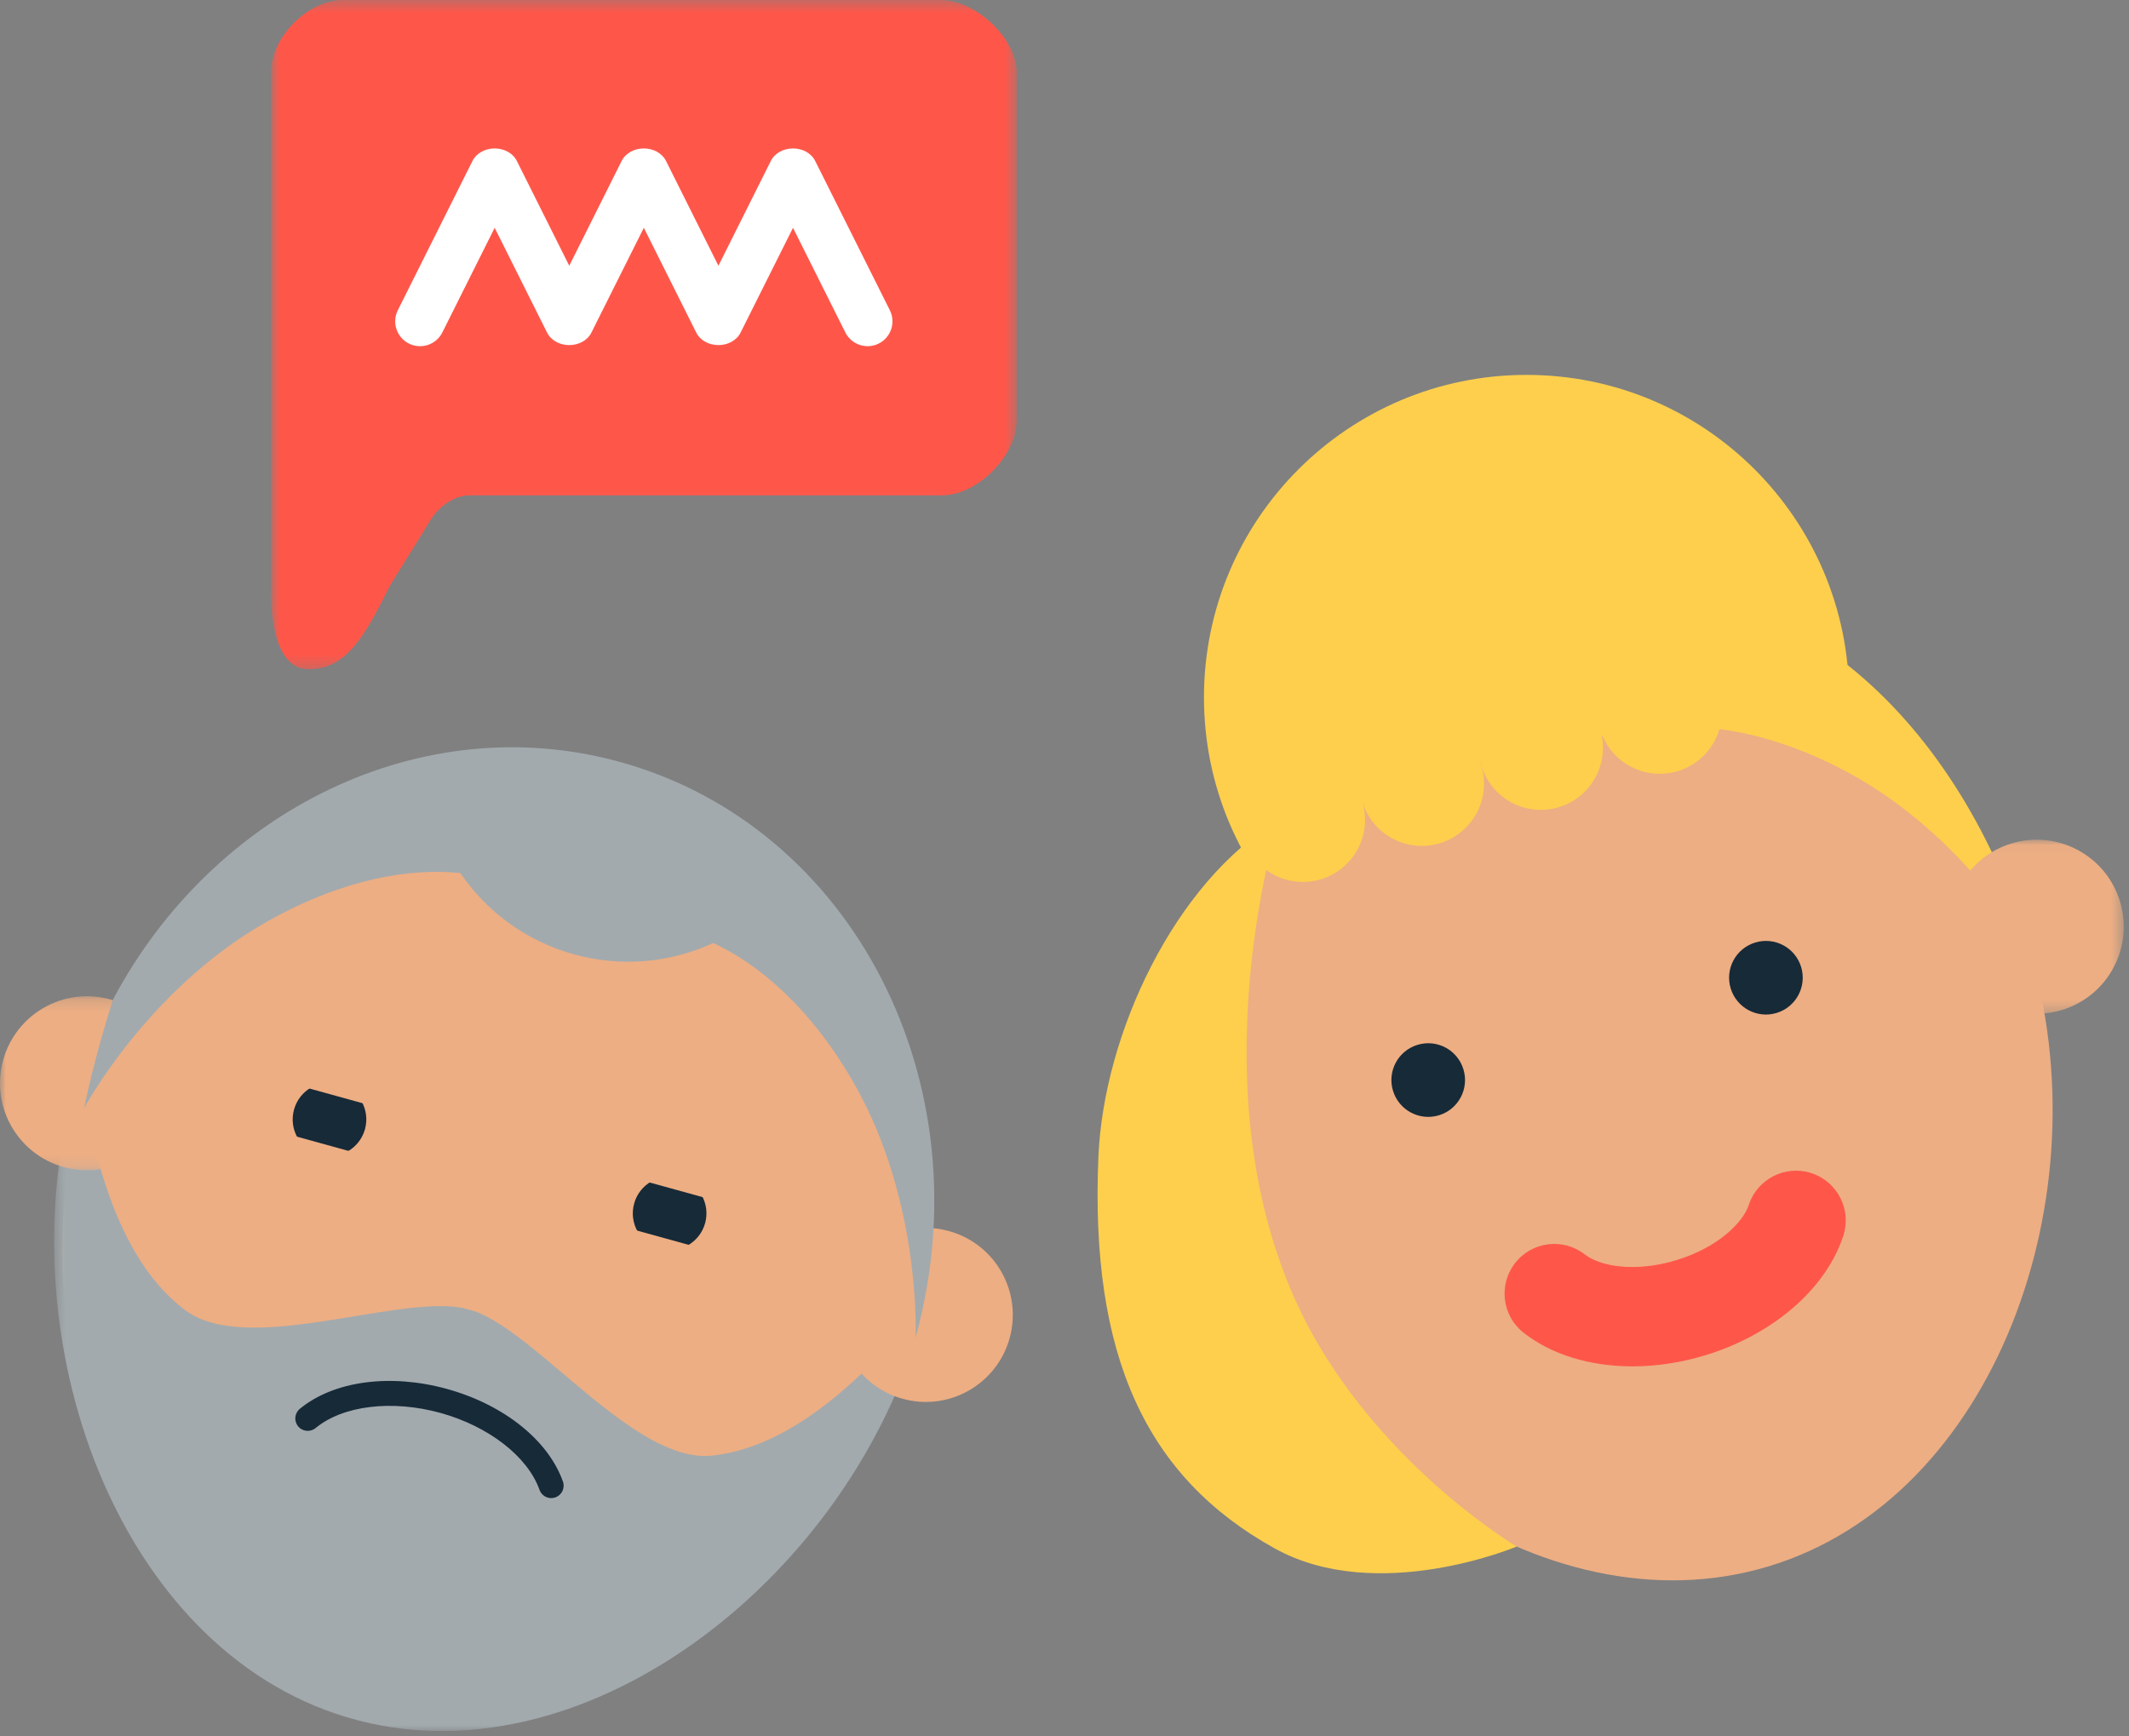 <?xml version="1.0" encoding="UTF-8"?>
<svg width="179px" height="146px" viewBox="0 0 179 146" version="1.1" xmlns="http://www.w3.org/2000/svg" xmlns:xlink="http://www.w3.org/1999/xlink">
    <rect x="0" y="0" width="179" height="146" fill="#808080" stroke="none"/>
    <!-- Generator: Sketch 47.1 (45422) - http://www.bohemiancoding.com/sketch -->
    <title>Page 1</title>
    <desc>Created with Sketch.</desc>
    <defs>
        <polygon id="path-1" points="73.557 55 0.55 55 0.55 0.315 73.557 0.315"></polygon>
        <polygon id="path-3" points="7.26605191e-16 14.845 7.26605191e-16 0.208 14.635 0.208 14.635 14.845 0 14.845"></polygon>
        <polygon id="path-5" points="63.486 0.427 0.777 0.427 0.777 56.713 63.486 56.713 63.486 0.427"></polygon>
        <polygon id="path-7" points="15.559 0.042 15.559 14.679 0.923 14.679 0.923 0.042 15.559 0.042"></polygon>
    </defs>
    <g id="Layouts" stroke="none" stroke-width="1" fill="none" fill-rule="evenodd">
        <g id="768-Rules" transform="translate(-296, -1899)">
            <g id="Group-2" transform="translate(11, 81)">
                <g id="Group" transform="translate(109, 12)">
                    <g id="Page-1" transform="translate(176, 1805)">
                        <path d="M76.305,112.836 C82.062,91.999 71.188,70.813 52.02,65.519 C32.85,60.222 12.643,72.823 6.887,93.659 C1.132,114.496 10.892,139.711 30.062,145.007 C49.229,150.301 70.549,133.673 76.305,112.836" id="Fill-1" fill="#EDAE83"></path>
                        <g id="Group-5" transform="translate(4, 91.573)">
                            <mask id="mask-2" fill="white">
                                <use xlink:href="#path-1"></use>
                            </mask>
                            <g id="Clip-4"></g>
                            <path d="M73.473,20.518 C74.478,16.878 66.426,30.712 55.885,31.84 C49.457,32.527 41.46,21.793 35.981,19.722 L34.85,19.409 C29.085,18.374 16.713,23.482 11.549,19.591 C3.082,13.214 3.273,-2.793 2.268,0.847 C-3.58,22.014 5.861,48.071 25.149,53.837 L26.279,54.151 C45.792,59.102 67.625,41.683 73.473,20.518" id="Fill-3" fill="#A2AAAE" mask="url(#mask-2)"></path>
                        </g>
                        <path d="M46.345,126.986 C45.914,126.986 45.512,126.719 45.361,126.293 C44.361,123.486 41.088,120.944 37.02,119.819 C32.951,118.701 28.836,119.195 26.537,121.093 C26.097,121.459 25.433,121.399 25.066,120.952 C24.699,120.507 24.762,119.848 25.206,119.48 C28.059,117.129 32.802,116.49 37.575,117.804 C42.354,119.126 46.091,122.11 47.328,125.59 C47.523,126.135 47.239,126.733 46.696,126.925 C46.579,126.968 46.461,126.986 46.345,126.986" id="Fill-6" fill="#172A38"></path>
                        <path d="M30.686,95.962 C31.142,94.315 30.175,92.611 28.529,92.156 C26.881,91.701 25.175,92.665 24.72,94.315 C24.264,95.963 25.232,97.668 26.878,98.123 C28.527,98.578 30.23,97.61 30.686,95.962" id="Fill-8" fill="#172A38"></path>
                        <g id="Group-12" transform="translate(0, 84.573)">
                            <mask id="mask-4" fill="white">
                                <use xlink:href="#path-3"></use>
                            </mask>
                            <g id="Clip-11"></g>
                            <path d="M14.369,9.474 C15.445,5.578 13.161,1.55 9.266,0.474 C5.371,-0.602 1.342,1.683 0.265,5.578 C-0.81,9.474 1.474,13.502 5.369,14.578 C9.265,15.655 13.294,13.369 14.369,9.474" id="Fill-10" fill="#EDAE83" mask="url(#mask-4)"></path>
                        </g>
                        <path d="M59.284,103.864 C59.739,102.215 58.773,100.512 57.125,100.056 C55.477,99.601 53.772,100.566 53.317,102.215 C52.861,103.864 53.828,105.568 55.476,106.023 C57.125,106.479 58.829,105.512 59.284,103.864" id="Fill-13" fill="#172A38"></path>
                        <path d="M84.889,113.529 C85.966,109.634 83.681,105.605 79.785,104.529 C75.891,103.454 71.862,105.738 70.785,109.633 C69.71,113.527 71.994,117.557 75.89,118.633 C79.785,119.709 83.813,117.425 84.889,113.529" id="Fill-15" fill="#EDAE83"></path>
                        <path d="M7.081,94.174 C7.081,94.174 12.434,84.185 22.391,78.538 C28.885,74.855 34.584,73.987 38.704,74.421 C40.906,77.645 44.208,80.139 48.266,81.26 C52.317,82.379 56.428,81.935 59.968,80.304 C63.731,82.045 68.179,85.717 71.865,92.217 C77.511,102.173 76.977,113.492 76.977,113.492 C82.867,92.173 71.741,70.495 52.13,65.078 C35.425,60.463 17.984,69.156 9.529,85 C7.876,90.073 7.081,94.174 7.081,94.174" id="Fill-17" fill="#A2AAAE"></path>
                        <polygon id="Fill-19" fill="#EDAE83" points="63.938 103.018 21.625 91.33 23.295 85.286 65.608 96.974"></polygon>
                        <polygon id="Fill-21" fill="#EDAE83" points="61.155 113.092 18.843 101.404 20.513 95.36 62.825 107.048"></polygon>
                        <g id="Group-25" transform="translate(22, 0.573)">
                            <mask id="mask-6" fill="white">
                                <use xlink:href="#path-5"></use>
                            </mask>
                            <g id="Clip-24"></g>
                            <path d="M63.486,35.811 C63.486,38.683 60.216,42.082 57.215,42.082 L17.5,42.082 C16.237,42.082 14.824,42.979 14.033,44.431 L10.828,49.604 C8.643,53.971 7.109,56.713 3.945,56.713 C1.046,56.713 0.777,51.893 0.777,50.381 L0.777,6.494 C0.777,3.623 3.843,0.426 6.843,0.426 L57.065,0.426 C60.066,0.426 63.486,3.679 63.486,6.546 L63.486,35.811 Z" id="Fill-23" fill="#FE574A" mask="url(#mask-6)"></path>
                        </g>
                        <path d="M72.946,30.114 C72.178,30.114 71.442,29.691 71.075,28.959 L66.674,20.156 L62.272,28.959 C61.562,30.375 59.243,30.375 58.533,28.959 L54.132,20.156 L49.73,28.959 C49.02,30.375 46.701,30.375 45.991,28.959 L41.59,20.156 L37.189,28.959 C36.673,29.991 35.417,30.408 34.383,29.893 C33.351,29.377 32.932,28.122 33.449,27.089 L39.72,14.547 C40.43,13.131 42.75,13.131 43.46,14.547 L47.861,23.349 L52.261,14.547 C52.972,13.131 55.291,13.131 56.002,14.547 L60.403,23.349 L64.803,14.547 C65.514,13.131 67.833,13.131 68.544,14.547 L74.814,27.089 C75.331,28.122 74.912,29.377 73.88,29.893 C73.579,30.043 73.26,30.114 72.946,30.114" id="Fill-26" fill="#FFFFFF"></path>
                        <path d="M155.469,59.648 C155.469,44.669 143.326,32.527 128.347,32.527 C113.368,32.527 101.226,44.669 101.226,59.648 C101.226,74.627 113.368,86.77 128.347,86.77 C143.326,86.77 155.469,74.627 155.469,59.648" id="Fill-28" fill="#FDCF4D"></path>
                        <path d="M170.617,80.814 C164.346,60.127 148.962,59.58 129.547,63.879 C102.173,69.943 95.425,81.015 101.695,101.702 C107.965,122.392 129.688,138.488 148.722,132.718 C167.753,126.951 176.887,101.502 170.617,80.814" id="Fill-30" fill="#EDAE83"></path>
                        <path d="M132.81,50.65 C132.81,50.65 137.888,64.354 139.231,62.282 C143.249,61.755 148.839,62.465 155.28,65.91 C165.143,71.185 170.618,80.814 170.618,80.814 C164.856,61.806 150.422,47.962 132.81,50.65" id="Fill-32" fill="#FDCF4D"></path>
                        <path d="M137.252,115.908 C133.719,115.908 130.467,114.941 128.097,113.079 C126.282,111.652 125.966,109.025 127.391,107.208 C128.815,105.391 131.444,105.079 133.262,106.502 C134.501,107.477 137.426,108.041 140.923,106.981 C144.419,105.923 146.54,103.826 147.032,102.328 C147.751,100.137 150.112,98.943 152.309,99.659 C154.501,100.38 155.697,102.742 154.977,104.936 C153.512,109.403 149.055,113.253 143.348,114.983 C141.298,115.604 139.231,115.908 137.252,115.908" id="Fill-34" fill="#FE574A"></path>
                        <path d="M123.042,90.931 C122.546,89.293 120.818,88.371 119.183,88.867 C117.547,89.363 116.622,91.09 117.118,92.727 C117.614,94.365 119.343,95.288 120.979,94.793 C122.615,94.297 123.538,92.568 123.042,90.931" id="Fill-36" fill="#172A38"></path>
                        <path d="M108.227,98.033 C107.055,94.166 102.969,91.98 99.103,93.153 C95.237,94.325 93.052,98.41 94.224,102.277 C95.397,106.143 99.481,108.328 103.347,107.155 C107.215,105.984 109.398,101.899 108.227,98.033" id="Fill-38" fill="#EDAE83"></path>
                        <path d="M151.435,82.326 C150.939,80.689 149.212,79.766 147.576,80.263 C145.94,80.757 145.014,82.484 145.511,84.121 C146.006,85.758 147.736,86.683 149.371,86.186 C151.007,85.691 151.93,83.963 151.435,82.326" id="Fill-40" fill="#172A38"></path>
                        <g id="Group-44" transform="translate(163, 71.573)">
                            <mask id="mask-8" fill="white">
                                <use xlink:href="#path-7"></use>
                            </mask>
                            <g id="Clip-43"></g>
                            <path d="M15.243,5.238 C14.07,1.372 9.985,-0.813 6.118,0.359 C2.252,1.531 0.068,5.616 1.239,9.482 C2.411,13.35 6.496,15.535 10.363,14.363 C14.23,13.19 16.415,9.106 15.243,5.238" id="Fill-42" fill="#EDAE83" mask="url(#mask-8)"></path>
                        </g>
                        <path d="M114.544,68.427 C113.707,65.664 110.789,64.104 108.026,64.942 C105.264,65.779 103.704,68.696 104.541,71.458 C105.378,74.221 108.295,75.781 111.059,74.944 C113.82,74.107 115.381,71.189 114.544,68.427" id="Fill-45" fill="#FDCF4D"></path>
                        <path d="M124.546,65.396 C123.708,62.633 120.791,61.073 118.028,61.91 C115.267,62.748 113.707,65.665 114.544,68.427 C115.381,71.189 118.298,72.75 121.06,71.912 C123.823,71.075 125.383,68.158 124.546,65.396" id="Fill-47" fill="#FDCF4D"></path>
                        <path d="M134.548,62.365 C133.711,59.602 130.793,58.042 128.031,58.879 C125.27,59.716 123.708,62.634 124.546,65.396 C125.383,68.158 128.3,69.718 131.063,68.881 C133.825,68.044 135.386,65.126 134.548,62.365" id="Fill-49" fill="#FDCF4D"></path>
                        <path d="M144.55,59.332 C143.712,56.569 140.795,55.01 138.033,55.847 C135.272,56.684 133.711,59.602 134.548,62.364 C135.386,65.125 138.303,66.686 141.065,65.849 C143.826,65.012 145.388,62.095 144.55,59.332" id="Fill-51" fill="#FDCF4D"></path>
                        <path d="M154.552,56.301 C153.715,53.537 150.798,51.978 148.036,52.816 C145.275,53.653 143.712,56.57 144.55,59.332 C145.388,62.095 148.306,63.655 151.068,62.818 C153.829,61.981 155.39,59.064 154.552,56.301" id="Fill-53" fill="#FDCF4D"></path>
                        <path d="M110.97,114.287 C117.44,125.112 127.523,131.06 127.523,131.06 C127.523,131.06 115.826,136 107.201,131.232 C96.351,125.231 91.628,115.019 92.353,98.236 C92.796,87.984 98.722,75.213 107.531,69.942 C107.531,69.942 99.527,95.141 110.97,114.287" id="Fill-55" fill="#FDCF4D"></path>
                    </g>
                </g>
            </g>
        </g>
    </g>
</svg>